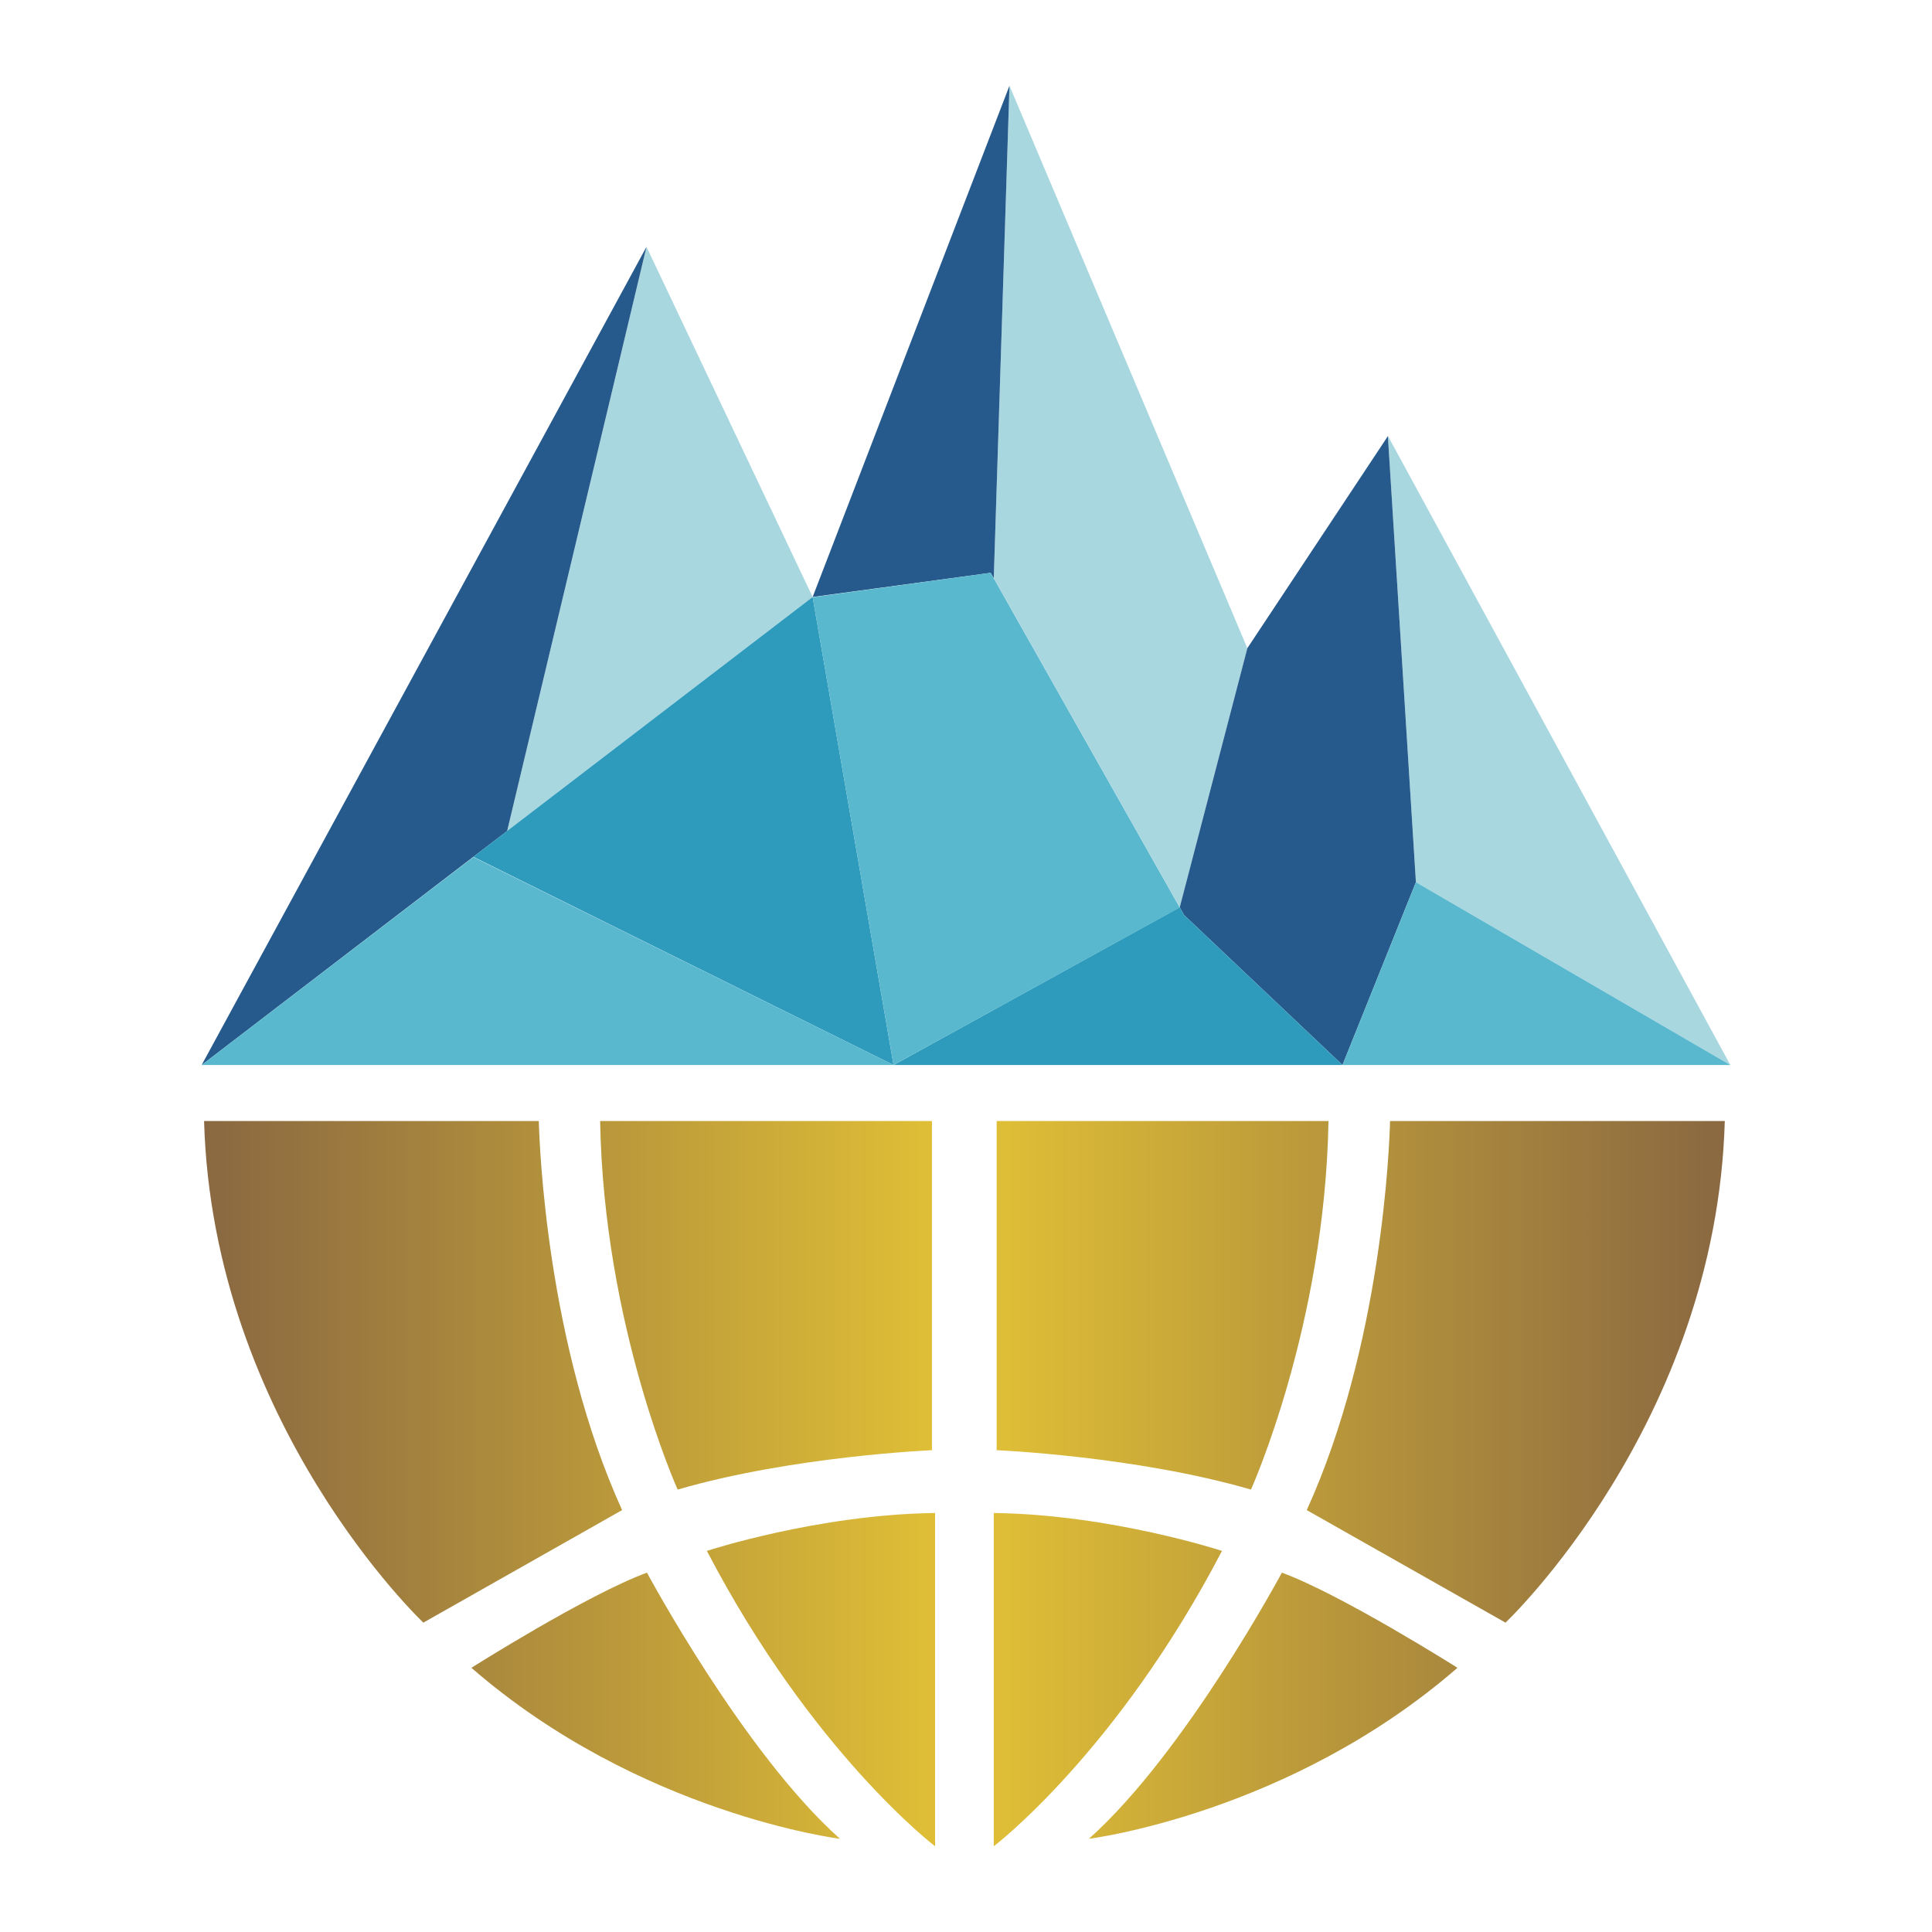<?xml version="1.0" encoding="UTF-8"?>
<svg id="Layer_1" xmlns="http://www.w3.org/2000/svg" baseProfile="tiny-ps" version="1.2" xmlns:xlink="http://www.w3.org/1999/xlink" viewBox="0 0 800 800">
<title>IceWeb LLC</title>
  <defs>
    <linearGradient id="linear-gradient" x1="84.5" y1="614.3" x2="714.2" y2="614.3" gradientUnits="userSpaceOnUse">
      <stop offset="0" stop-color="#8a6841"/>
      <stop offset=".5" stop-color="#e3c236"/>
      <stop offset="1" stop-color="#8a6841"/>
    </linearGradient>
  </defs>
  <polygon points="196 354.8 336.5 247.2 267.7 102.2 210 344.1 196 354.8" fill="#a9d7e0" fill-rule="evenodd" stroke-width="0"/>
  <polygon points="516.5 268.4 418 35.5 411.5 239.4 413 242.1 420.1 254.6 488.5 375.7 516.5 268.4 574.7 180.6 586.3 365.3 716.5 441 574.7 180.5 516.5 268.4" fill="#a9d7e0" fill-rule="evenodd" stroke-width="0"/>
  <polygon points="83.5 441 267.7 102.2 210 344.1 196 354.8 196.3 355 196 354.8 83.5 441" fill="#275a8c" fill-rule="evenodd" stroke-width="0"/>
  <polygon points="336.5 247.2 418 35.5 411.5 239.4 410.2 237.2 336.5 247.2" fill="#275a8c" fill-rule="evenodd" stroke-width="0"/>
  <polygon points="586.3 365.3 574.7 180.6 516.5 268.4 488.5 375.7 488.5 375.7 488.5 375.7 490.3 378.9 555.9 441 586.3 365.3" fill="#275a8c" fill-rule="evenodd" stroke-width="0"/>
  <polygon points="336.5 247.2 370 441 196 354.8 336.5 247.2" fill="#2e9bbd" fill-rule="evenodd" stroke-width="0"/>
  <polygon points="488.5 375.7 488.5 375.7 490.3 378.9 555.9 441 370 441 488.5 375.7" fill="#2e9bbd" fill-rule="evenodd" stroke-width="0"/>
  <path d="M575.6,464.2c-.3,10.7-3.4,92.7-34.5,161.1l82.3,46.6s87.2-82.4,90.8-207.7h-138.6s0,0,0,0h0ZM223.1,464.2c.3,10.7,3.4,92.7,34.5,161.1l-82.3,46.6s-87.2-82.4-90.8-207.7h138.6s0,0,0,0h0ZM195.2,690.6h0c69.6,60.5,152.6,70.8,152.6,70.8-40-35.7-79.9-110.2-79.9-110.2-24.8,9.1-72.7,39.4-72.7,39.4h0ZM292.7,642.2s46-15.1,94.5-15.7v138s-50.9-38.7-94.5-122.3h0ZM385.9,464.2h-137.4c1.5,84.8,32.1,152.6,32.1,152.6,47.8-13.9,105.3-16.3,105.3-16.3v-136.3h0ZM603.5,690.6h0c-69.6,60.5-152.6,70.8-152.6,70.8,40-35.7,79.9-110.2,79.9-110.2,24.8,9.1,72.7,39.4,72.7,39.4h0ZM506,642.2s-46-15.1-94.5-15.7v138s50.9-38.7,94.5-122.3h0ZM412.7,464.2h137.4c-1.5,84.8-32.1,152.6-32.1,152.6-47.8-13.9-105.3-16.3-105.3-16.3v-136.3Z" fill="url(#linear-gradient)" fill-rule="evenodd" stroke-width="0"/>
  <path d="M370,441l-174-86.1-112.5,86.1h286.5l118.5-65.2h0l-78.3-138.6-73.7,10.1,33.5,193.7h0ZM555.9,441h160.6l-130.2-75.7-30.4,75.7Z" fill="#5ab8ce" fill-rule="evenodd" stroke-width="0"/>
</svg>
